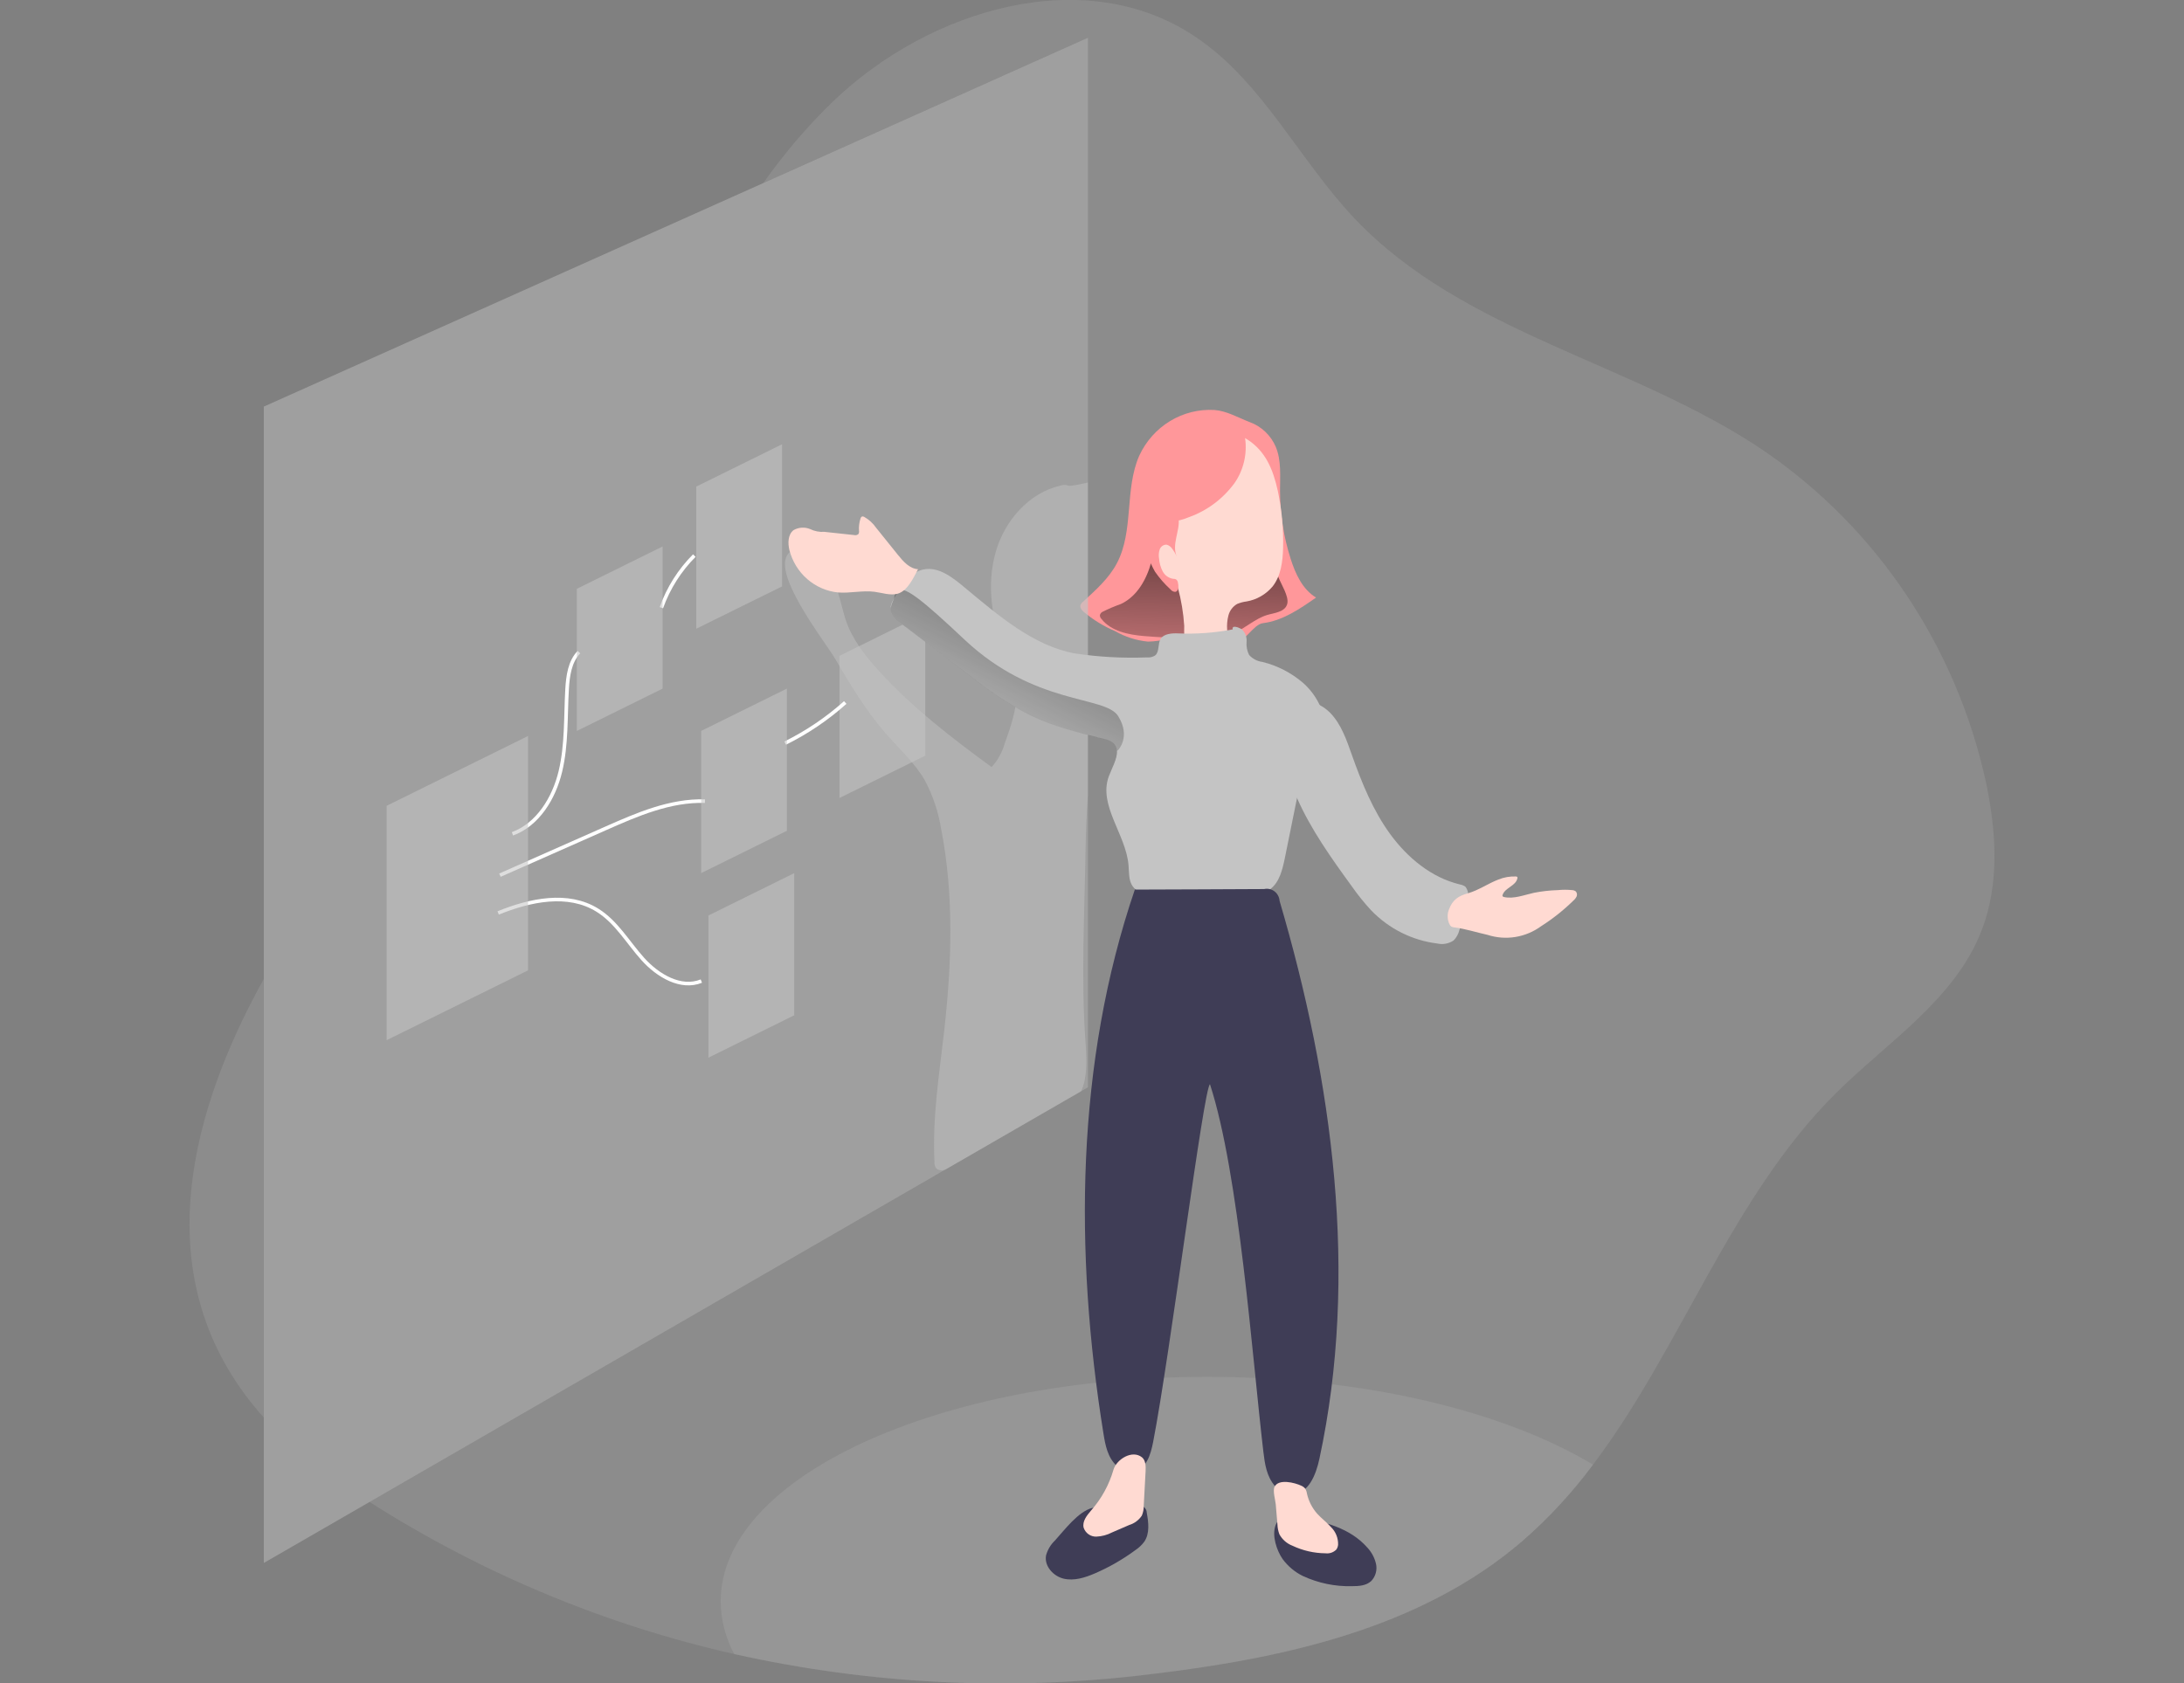 <svg width="489" height="377" viewBox="0 0 489 377" fill="none" xmlns="http://www.w3.org/2000/svg">
<rect x="0" y="0" width="489" height="377" fill="#808080" stroke="none"/>
<g clip-path="url(#clip0_17_134)">
<path opacity="0.18" d="M59.068 219.221V317.482C33.229 288.659 40.885 252.015 59.068 219.221Z" fill="#C4C4C4"/>
<path opacity="0.18" d="M443.702 208.356C437.715 223.866 422.701 233.263 411.016 244.88C387.623 268.113 376.415 301.885 356.691 328.022C352.042 334.281 346.748 340.009 340.9 345.109C317.975 364.84 287.033 371.475 257.249 374.999C226.268 378.794 194.884 377.254 164.4 370.441C135.484 363.905 107.866 352.385 82.727 336.375L211.75 261.891L242.065 244.39L243.607 243.498V8.44L170.908 40.984C175.508 34.449 180.695 28.368 186.4 22.82C208.071 1.969 243.043 -8.484 267.84 8.364C282.726 18.414 290.903 35.861 303.301 48.935C327.758 74.756 365.761 81.141 395.066 101.034C420.315 118.339 438.081 144.922 444.68 175.268C446.977 186.21 447.732 197.946 443.702 208.356Z" fill="#C4C4C4"/>
<path opacity="0.18" d="M356.691 328.022C352.042 334.281 346.748 340.009 340.9 345.109C317.975 364.84 287.033 371.475 257.249 374.999C226.268 378.794 194.884 377.254 164.4 370.441C162.435 366.823 161.389 362.758 161.359 358.618C161.359 330.861 210.123 308.357 270.275 308.357C305.481 308.357 336.785 316.057 356.691 328.022Z" fill="#C4C4C4"/>
<path d="M271.934 91.822C268.443 91.614 264.971 92.48 261.965 94.308C258.96 96.136 256.558 98.842 255.069 102.079C251.762 109.616 253.91 118.905 250.061 126.171C248.243 129.597 245.276 132.196 242.448 134.807C242.203 134.994 242.018 135.252 241.916 135.546C241.767 136.09 242.193 136.634 242.597 136.993C244.73 138.793 247.113 140.259 249.668 141.344C251.94 142.646 254.454 143.447 257.047 143.693C258.618 143.661 260.178 143.43 261.694 143.008C264.267 142.388 265.798 145.542 268.371 144.879C271.129 144.293 273.927 143.929 276.74 143.791C278.866 143.65 280.674 139.821 282.779 139.56C287.171 139.016 291.01 136.384 294.667 133.828C291.669 132.033 290.053 128.563 288.968 125.126C287.405 120.208 286.605 115.07 286.597 109.899C286.597 106.636 286.916 103.123 285.661 100.11C285.113 98.817 284.309 97.655 283.301 96.695C282.293 95.734 281.102 94.998 279.802 94.53C277.218 93.54 274.719 92.039 271.934 91.822Z" fill="#FF979A"/>
<path d="M282.79 114.587C282.796 112.263 282.657 109.942 282.375 107.637C282.227 106.481 281.85 105.369 281.267 104.369C280.684 103.368 279.907 102.5 278.983 101.818C276.378 100.132 272.986 100.817 270.052 101.818C268.585 102.253 267.181 102.882 265.873 103.688C262.566 105.864 260.801 109.888 259.929 113.836C259.057 117.785 258.865 121.863 257.802 125.801C256.739 129.738 254.612 133.556 250.986 135.264C249.589 135.76 248.222 136.341 246.892 137.004C246.732 137.074 246.591 137.182 246.482 137.321C246.373 137.459 246.298 137.623 246.265 137.798C246.27 138.091 246.384 138.371 246.584 138.581C248.796 141.409 252.666 142.149 256.154 142.453C259.854 142.779 263.597 142.866 267.287 142.943C270.232 143.008 273.284 143.062 276.017 141.92C278.749 140.778 280.919 138.581 283.715 137.733C285.204 137.276 287.766 137.113 288.224 135.209C288.628 133.556 286.82 130.793 286.256 129.314C284.363 124.618 283.194 119.65 282.79 114.587Z" fill="url(#paint0_linear_17_134)"/>
<path d="M287.182 349.166C288.366 350.773 289.908 352.067 291.679 352.941C295.128 354.545 298.887 355.33 302.674 355.236C304.216 355.236 305.864 355.149 307.023 354.083C307.504 353.58 307.853 352.962 308.039 352.286C308.225 351.609 308.241 350.895 308.086 350.211C307.762 348.843 307.086 347.589 306.13 346.578C302.313 342.227 296.454 340.715 291.01 339.899C288.777 339.562 286.565 339.062 285.597 341.607C284.736 343.924 285.863 347.274 287.182 349.166Z" fill="#3F3D56"/>
<path d="M236.206 345.011C235.249 345.917 234.557 347.077 234.207 348.361C233.782 350.754 235.866 353.028 238.184 353.561C240.502 354.094 242.916 353.332 245.117 352.386C248.33 351.001 251.379 349.25 254.208 347.165C254.98 346.654 255.66 346.01 256.218 345.262C257.451 343.423 257.164 340.976 256.76 338.79C256.759 338.539 256.7 338.291 256.586 338.069C256.472 337.846 256.308 337.655 256.107 337.511C255.905 337.367 255.673 337.275 255.43 337.242C255.186 337.209 254.939 337.236 254.708 337.322C252.581 337.441 250.37 337.626 248.2 337.637C246.98 337.493 245.746 337.519 244.532 337.713C241.374 338.572 238.397 342.597 236.206 345.011Z" fill="#3F3D56"/>
<path opacity="0.46" d="M243.607 8.44V243.509L242.065 244.401L211.75 261.891L82.727 336.386L59.068 350.036V91.06L170.908 40.995L243.607 8.44Z" fill="#C4C4C4"/>
<path opacity="0.56" d="M175.108 131.326L155.894 140.811V108.974L175.108 99.49V131.326Z" fill="#C4C4C4"/>
<path opacity="0.56" d="M207.167 169.232L187.963 178.716V146.88L207.167 137.395V169.232Z" fill="#C4C4C4"/>
<path opacity="0.46" d="M243.065 189.865C242.841 204.483 242.001 219.134 243.065 233.709C243.309 237.288 243.49 241.323 242.065 244.39L211.75 261.891C211.412 262.065 211.034 262.137 210.657 262.101C210.281 262.064 209.923 261.92 209.623 261.684C209.336 261.274 209.197 260.774 209.23 260.27C208.73 250.405 210.293 240.573 211.42 230.762C213.09 215.784 213.621 200.513 210.74 185.732C210.132 181.926 208.91 178.251 207.124 174.855C204.828 170.831 201.329 167.698 198.288 164.218C193.875 159.149 190.409 153.341 186.964 147.489C184.561 143.432 171.79 127.302 176.99 123.56C185.103 117.654 188.027 134.894 189.335 138.788C190.813 143.204 193.737 146.934 196.853 150.339C204.296 158.507 213.122 165.273 222.021 171.799C223.429 170.258 224.45 168.392 224.999 166.36C226.572 162.01 228.189 157.376 227.37 152.786C226.765 150.273 225.899 147.834 224.786 145.51C222.021 138.668 220.894 130.924 222.904 123.756C224.914 116.588 230.4 110.356 237.461 108.746C238.01 108.561 238.602 108.561 239.152 108.746C239.566 108.953 241.523 108.518 243.564 108.072V178.107C243.309 182.121 243.118 186.036 243.065 189.865Z" fill="#C4C4C4"/>
<path d="M258.674 121.918C258.525 122.94 257.228 124.539 257.717 125.453C258.78 127.334 260.109 128.389 261.13 130.271C261.896 131.663 263.257 130.065 263.725 131.598C264.485 134.394 264.962 137.262 265.15 140.158C265.15 141.67 264.99 143.312 265.841 144.509C266.158 144.932 266.554 145.286 267.007 145.549C267.46 145.813 267.96 145.98 268.478 146.042C269.512 146.15 270.558 146.042 271.551 145.727C272.159 145.622 272.737 145.382 273.246 145.025C273.754 144.669 274.181 144.203 274.496 143.66C274.782 142.835 274.873 141.951 274.762 141.083C274.675 139.986 274.772 138.883 275.049 137.82C275.191 137.282 275.436 136.78 275.77 136.341C276.104 135.902 276.521 135.536 276.995 135.264C277.675 134.976 278.391 134.786 279.122 134.698C281.372 134.309 283.42 133.133 284.917 131.37C286.799 128.999 287.203 125.768 287.288 122.723C287.395 118.437 286.999 114.153 286.108 109.964C285.044 105.113 283.364 101.034 279.249 98.402C274.624 95.433 268.201 96.531 264.012 100.121C259.822 103.71 257.632 109.322 257.164 114.891C256.92 117.556 256.771 120.058 258.674 121.918Z" fill="#FFDAD2"/>
<path d="M263.502 124.681C263.216 124.039 262.859 123.433 262.438 122.875C262.145 122.431 261.702 122.114 261.194 121.983C260.857 121.97 260.524 122.068 260.246 122.265C259.968 122.461 259.76 122.743 259.652 123.071C259.441 123.719 259.393 124.411 259.514 125.083C259.585 126.095 259.864 127.081 260.333 127.976C260.571 128.418 260.907 128.797 261.312 129.084C261.718 129.371 262.184 129.558 262.672 129.629C262.891 129.619 263.109 129.66 263.31 129.749C263.436 129.842 263.54 129.963 263.615 130.102C263.691 130.241 263.735 130.395 263.746 130.554C263.937 131.326 263.906 132.447 263.129 132.555C262.922 132.548 262.719 132.493 262.535 132.395C262.351 132.298 262.191 132.159 262.066 131.99C260.762 130.803 259.595 129.467 258.589 128.009C257.323 125.747 256.426 123.289 255.931 120.732C255.622 119.503 255.356 118.078 256.122 117.078C256.491 116.652 256.949 116.317 257.462 116.099C259.11 115.294 263.48 113.282 263.895 116.251C264.214 118.861 262.268 122.037 263.502 124.681Z" fill="#FF979A"/>
<path d="M276.41 108.191C273.836 111.701 270.302 114.35 266.255 115.805C264.896 116.373 263.463 116.739 262.002 116.893C261.029 116.871 260.057 116.977 259.11 117.208C257.985 117.714 257.002 118.499 256.25 119.492C255.282 117.012 254.304 114.445 254.41 111.781C254.562 109.994 254.989 108.243 255.675 106.592C256.983 103.068 258.685 99.501 261.662 97.271C264.021 95.627 266.804 94.734 269.658 94.704C271.73 94.664 273.8 94.843 275.836 95.237C278.026 95.639 278.43 95.933 278.792 98.239C279.264 101.746 278.412 105.304 276.41 108.191Z" fill="#FF979A"/>
<path d="M293.2 171.483C292.055 173.17 291.223 175.058 290.744 177.052C290.637 177.596 290.52 178.14 290.414 178.673C289.493 183.19 288.578 187.701 287.671 192.204C287.139 194.77 286.48 197.555 284.428 199.121C283.265 199.9 281.952 200.416 280.578 200.633C279.334 200.894 278.069 201.123 276.804 201.307C270.432 202.213 263.956 201.977 257.664 200.611C256.133 200.274 254.474 199.774 253.57 198.436C252.666 197.098 252.815 195.347 252.677 193.748C252.092 186.852 245.893 180.391 248.253 173.898C248.934 172.06 250.21 169.895 250.093 168.155C250.08 167.823 250 167.498 249.859 167.198C249.719 166.899 249.52 166.632 249.274 166.415C248.653 165.926 247.922 165.604 247.148 165.479C241.459 164.044 235.696 162.64 230.411 160.041C225.743 157.581 221.317 154.667 217.194 151.339L201.489 139.44C200.969 139.149 200.513 138.753 200.148 138.276C199.782 137.8 199.515 137.252 199.362 136.667C199.346 136.54 199.346 136.412 199.362 136.286C199.439 135.506 199.706 134.758 200.138 134.111L200.202 133.98C200.532 133.393 200.872 132.795 201.265 132.218C202.627 130.043 204.307 128.085 206.699 127.552C210.197 126.78 213.409 129.423 216.184 131.74C223.499 137.82 231.421 144.65 240.64 146.336C245.986 147.139 251.393 147.438 256.792 147.228C257.439 147.299 258.09 147.146 258.642 146.793C259.652 145.945 259.184 144.237 259.854 143.095C260.524 141.953 262.353 141.779 263.82 141.855C267.903 142.033 271.992 141.73 276.006 140.952C275.762 139.962 277.218 140.419 278.048 140.952C278.421 141.3 278.712 141.731 278.896 142.212C279.081 142.693 279.154 143.211 279.111 143.726C279.019 144.751 279.218 145.782 279.685 146.695C280.465 147.552 281.516 148.099 282.652 148.24C286.008 149.067 289.131 150.679 291.775 152.949C293.274 154.279 294.503 155.898 295.39 157.713C296.042 159.044 296.466 160.478 296.645 161.955C297.07 165.773 295.039 168.503 293.2 171.483Z" fill="#C4C4C4"/>
<path d="M250.348 167.981L250.082 168.177C250.069 167.845 249.99 167.519 249.849 167.22C249.708 166.921 249.509 166.654 249.264 166.436C248.642 165.948 247.911 165.626 247.137 165.501C241.448 164.065 235.685 162.662 230.4 160.063C225.732 157.602 221.306 154.689 217.183 151.361L201.489 139.44C200.969 139.149 200.513 138.753 200.148 138.276C199.782 137.8 199.515 137.252 199.362 136.667C199.346 136.54 199.346 136.412 199.362 136.286C199.564 135.541 199.824 134.814 200.138 134.111L200.202 133.98C200.211 133.616 200.314 133.262 200.501 132.952C200.688 132.643 200.952 132.389 201.265 132.218C202.786 131.391 206.795 134.622 215.95 143.247C231.783 158.137 247.435 155.723 250.348 160.367C253.262 165.012 250.348 167.981 250.348 167.981Z" fill="url(#paint1_linear_17_134)"/>
<path d="M328.577 201.264C328.153 203.554 327.574 205.811 326.843 208.018C326.843 208.105 326.79 208.203 326.758 208.301C326.545 209.179 326.1 209.981 325.472 210.618C324.935 210.98 324.333 211.227 323.701 211.345C323.068 211.463 322.419 211.449 321.793 211.303C316.172 210.612 310.948 207.984 306.981 203.853C305.448 202.195 304.027 200.432 302.727 198.577C298.166 192.301 293.487 185.764 290.382 178.673C288.632 174.82 287.47 170.715 286.937 166.502C286.937 166.143 286.863 165.751 286.831 165.327C286.65 162.608 286.831 158.801 289.096 157.365C290.871 156.201 293.349 156.745 295.38 157.844C296.311 158.327 297.162 158.959 297.9 159.715C300.324 162.26 301.515 165.751 302.695 169.101C304.907 175.334 307.417 181.533 311.287 186.83C315.157 192.127 320.527 196.554 326.822 198.066C327.279 198.138 327.715 198.312 328.098 198.577C328.393 198.947 328.592 199.388 328.675 199.858C328.759 200.327 328.725 200.811 328.577 201.264Z" fill="#C4C4C4"/>
<path d="M322.728 208.105C322.728 209.345 324.174 210.912 325.248 210.335C325.865 210.009 326.769 208.258 326.758 208.301C326.545 209.179 326.1 209.981 325.472 210.618C324.935 210.98 324.333 211.228 323.701 211.345C323.068 211.463 322.419 211.449 321.793 211.303C316.172 210.612 310.948 207.984 306.981 203.853C305.448 202.195 304.027 200.432 302.727 198.577C298.166 192.301 293.487 185.764 290.382 178.673C289.461 183.19 288.546 187.701 287.639 192.204C287.107 194.77 286.448 197.555 284.396 199.121C283.233 199.9 281.92 200.416 280.546 200.633C279.302 200.894 278.037 201.123 276.772 201.307C276.403 200.861 276.134 200.338 275.985 199.774C275.219 196.859 277.835 194.335 279.526 191.845C281.929 188.364 282.716 184.002 283.035 179.75C283.354 175.497 283.311 171.211 284.289 167.078C284.379 166.553 284.603 166.061 284.938 165.653C285.192 165.423 285.504 165.27 285.839 165.212C286.173 165.154 286.517 165.194 286.831 165.327C287.45 165.527 288.027 165.844 288.532 166.262C290.296 167.785 291.855 169.541 293.168 171.483C295.05 174.17 296.666 177.128 298.485 179.858C303.429 187.309 306.013 193.618 312.563 199.632C315.168 202.025 319.634 204.135 322.654 205.8C323.079 206.017 322.696 207.355 322.728 208.105Z" fill="url(#paint2_linear_17_134)"/>
<path d="M205.551 127.476C203.669 127.367 202.254 125.768 201.053 124.278L196.172 118.209C195.469 117.192 194.549 116.352 193.482 115.751C193.334 115.662 193.159 115.635 192.993 115.675C192.909 115.725 192.837 115.793 192.78 115.873C192.723 115.954 192.684 116.045 192.663 116.142C192.387 117.001 192.271 117.905 192.323 118.807C192.377 119.078 192.336 119.359 192.206 119.601C192.075 119.717 191.919 119.798 191.75 119.838C191.581 119.878 191.406 119.875 191.238 119.829L184.582 119.112C183.484 119.19 182.385 118.976 181.392 118.492C180.8 118.247 180.161 118.14 179.523 118.177C178.885 118.215 178.264 118.397 177.702 118.709C176.426 119.666 176.363 121.602 176.745 123.18C177.394 125.712 178.784 127.981 180.731 129.68C182.678 131.38 185.087 132.429 187.634 132.686C190.356 132.903 193.089 132.185 195.8 132.534C197.544 132.762 199.309 133.425 201.01 132.958C203.201 132.316 204.498 129.466 205.551 127.476Z" fill="#FFDAD2"/>
<path d="M258.196 322.91C257.653 325.716 256.707 329.044 253.74 329.534C253.072 329.622 252.393 329.557 251.753 329.342C251.113 329.128 250.527 328.77 250.04 328.294C247.977 326.39 247.477 323.628 247.052 320.974C240.534 280.436 240.863 238.017 254.091 199.23C263.661 199.23 273.518 199.132 283.035 199.11C283.436 199.02 283.852 199.02 284.253 199.109C284.655 199.198 285.033 199.374 285.362 199.626C285.691 199.878 285.963 200.199 286.159 200.568C286.356 200.937 286.472 201.345 286.501 201.764C298.389 242.193 304.29 285.515 295.412 326.728C294.646 330.295 292.966 334.591 289.266 334.635C288.549 334.621 287.843 334.454 287.193 334.145C286.543 333.836 285.963 333.392 285.491 332.84C283.577 330.665 283.194 327.848 282.865 325.096C280.376 304.039 277.473 262.946 270.913 242.824C269.499 243.651 262.002 303.255 258.196 322.91Z" fill="#3F3D56"/>
<path d="M339.412 196.293C339.529 196.291 339.643 196.334 339.731 196.413C339.755 196.468 339.767 196.527 339.767 196.587C339.767 196.647 339.755 196.706 339.731 196.761C339.359 198.425 336.924 198.828 336.424 200.448C336.392 200.528 336.392 200.618 336.424 200.698C336.458 200.752 336.504 200.797 336.557 200.831C336.61 200.864 336.67 200.886 336.732 200.894C338.965 201.384 341.23 200.437 343.463 199.948C345.217 199.603 346.995 199.403 348.78 199.35C349.865 199.241 350.958 199.241 352.044 199.35C352.339 199.364 352.622 199.475 352.852 199.665C352.971 199.815 353.048 199.996 353.076 200.187C353.104 200.378 353.082 200.573 353.012 200.753C352.835 201.117 352.585 201.44 352.278 201.699C350.081 203.852 347.672 205.765 345.09 207.409C343.37 208.67 341.387 209.504 339.298 209.843C337.208 210.183 335.07 210.02 333.053 209.367C330.554 208.812 328.098 208.008 325.61 207.692C325.392 207.682 325.179 207.626 324.983 207.529C324.785 207.396 324.63 207.207 324.536 206.985C324.29 206.469 324.154 205.906 324.136 205.333C324.117 204.759 324.217 204.188 324.43 203.657C325.259 201.481 326.556 200.644 328.683 200.057C331.075 199.371 333.159 197.881 335.467 196.989C336.72 196.478 338.064 196.24 339.412 196.293Z" fill="#FFDAD2"/>
<path d="M286.023 341.444C286.045 342.189 286.193 342.925 286.459 343.619C287.1 344.789 288.124 345.691 289.351 346.164C291.684 347.272 294.222 347.855 296.794 347.872C297.235 347.928 297.682 347.881 298.102 347.734C298.522 347.587 298.904 347.344 299.218 347.024C299.439 346.703 299.572 346.327 299.601 345.936C299.621 345.204 299.49 344.477 299.217 343.8C298.944 343.124 298.535 342.514 298.017 342.009C297.049 340.922 295.89 340.073 294.912 338.997C293.799 337.734 293.016 336.203 292.636 334.548C292.583 334.14 292.449 333.748 292.243 333.395C292.003 333.103 291.696 332.875 291.35 332.732C289.893 332.046 286.267 331.122 285.363 332.993C284.938 333.863 285.544 335.929 285.64 336.886L286.023 341.444Z" fill="#FFDAD2"/>
<path d="M244.266 338.322C243.33 339.41 242.288 340.737 242.629 342.14C242.831 342.737 243.215 343.253 243.723 343.613C244.232 343.973 244.839 344.158 245.457 344.141C246.69 344.092 247.899 343.769 248.998 343.195L252.847 341.531C253.989 341.184 254.98 340.447 255.654 339.443C255.948 338.757 256.093 338.015 256.08 337.267L256.505 329.425C256.558 328.337 256.505 327.065 255.707 326.39C253.506 324.607 250.019 326.836 249.327 329.099C248.342 332.525 246.612 335.678 244.266 338.322Z" fill="#FFDAD2"/>
<path d="M114.733 186.743C120.421 184.666 124.037 178.771 125.472 172.767C126.908 166.763 126.621 160.509 126.971 154.341C127.142 151.361 127.578 148.153 129.63 146.042" stroke="white" stroke-width="0.803" stroke-miterlimit="10"/>
<path d="M111.936 196L135.51 185.569C142.645 182.404 150.067 179.184 157.84 179.423" stroke="white" stroke-width="0.803" stroke-miterlimit="10"/>
<path d="M111.543 204.462C118.678 201.558 127.184 199.752 133.755 203.842C138.009 206.474 140.582 211.064 143.942 214.795C147.302 218.525 152.449 221.582 157.031 219.722" stroke="white" stroke-width="0.803" stroke-miterlimit="10"/>
<path d="M148.078 136.101C149.655 131.696 152.176 127.708 155.458 124.43" stroke="white" stroke-width="0.803" stroke-miterlimit="10"/>
<path d="M175.799 166.426C180.661 164.025 185.185 160.967 189.25 157.333" stroke="white" stroke-width="0.803" stroke-miterlimit="10"/>
<path opacity="0.56" d="M177.83 227.379L158.626 236.874V205.027L177.83 195.543V227.379Z" fill="#C4C4C4"/>
<path opacity="0.56" d="M176.192 186.058L156.989 195.543V163.695L176.192 154.211V186.058Z" fill="#C4C4C4"/>
<path opacity="0.56" d="M118.231 217.318L86.565 232.959V180.467L118.231 164.827V217.318Z" fill="#C4C4C4"/>
<path opacity="0.56" d="M148.355 154.222L129.151 163.706V131.87L148.355 122.385V154.222Z" fill="#C4C4C4"/>
</g>
<defs>
<linearGradient id="paint0_linear_17_134" x1="268.116" y1="107.985" x2="266.403" y2="163.835" gradientUnits="userSpaceOnUse">
<stop offset="0.01"/>
<stop offset="0.13" stop-opacity="0.69"/>
<stop offset="1" stop-opacity="0"/>
</linearGradient>
<linearGradient id="paint1_linear_17_134" x1="259.344" y1="81.521" x2="214.358" y2="169.22" gradientUnits="userSpaceOnUse">
<stop offset="0.01"/>
<stop offset="1" stop-opacity="0"/>
</linearGradient>
<linearGradient id="paint2_linear_17_134" x1="13180.1" y1="11390.3" x2="12931.8" y2="6924.09" gradientUnits="userSpaceOnUse">
<stop offset="0.01"/>
<stop offset="1" stop-opacity="0"/>
</linearGradient>
<clipPath id="clip0_17_134">
<rect width="489" height="377" fill="white"/>
</clipPath>
</defs>
</svg>
